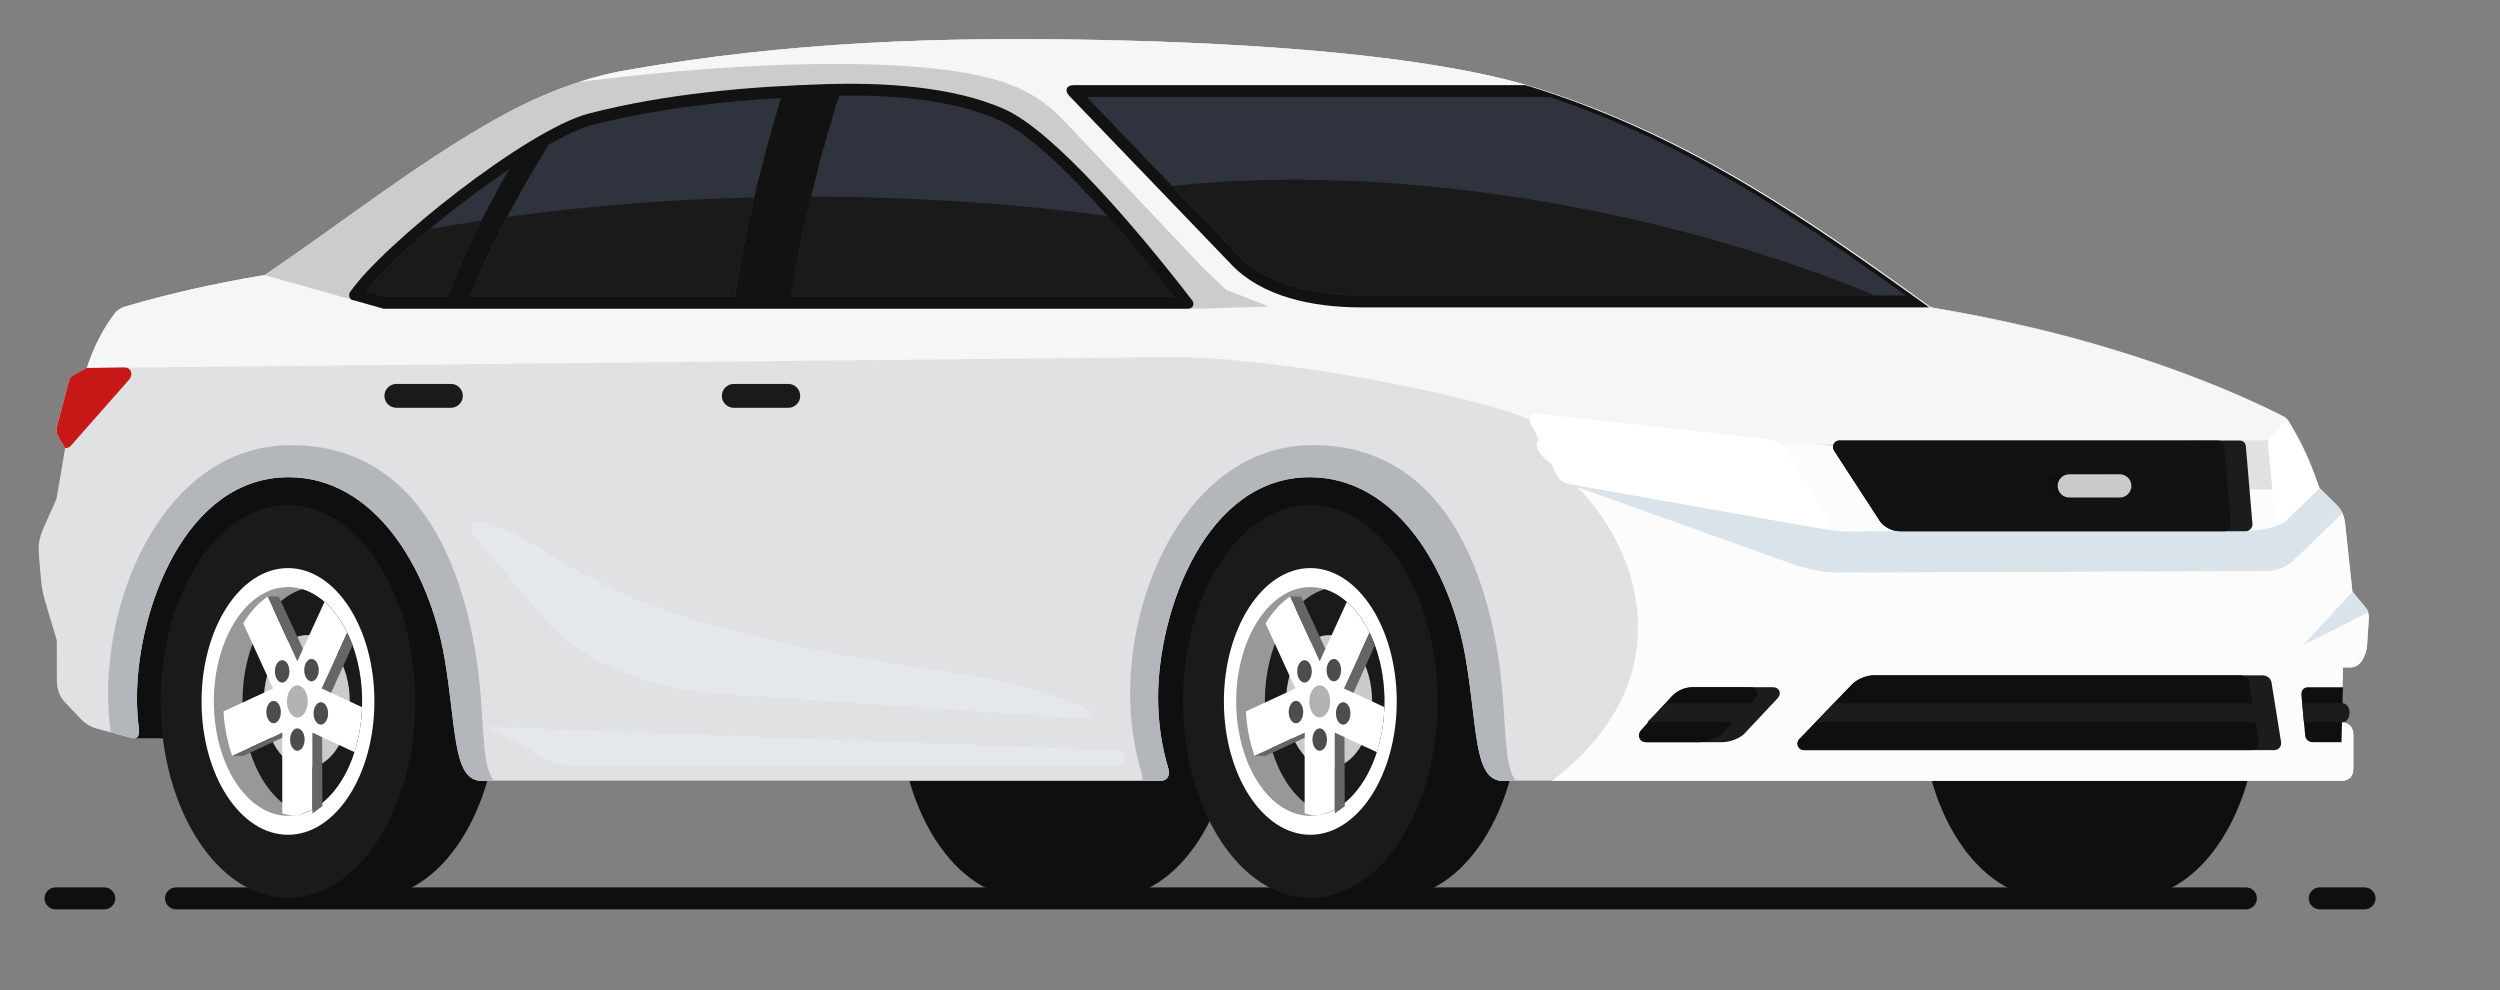 <?xml version="1.0" encoding="utf-8"?>
<!-- Generator: Adobe Illustrator 25.1.0, SVG Export Plug-In . SVG Version: 6.00 Build 0)  -->
<svg version="1.1" id="Layer_1" xmlns="http://www.w3.org/2000/svg" xmlns:xlink="http://www.w3.org/1999/xlink" x="0px" y="0px"
	 viewBox="0 0 1291.64 511.65" style="enable-background:new 0 0 1291.64 511.65;" xml:space="preserve">
<rect x="0" y="0" width="1291.64" height="511.65" fill="#808080" stroke="none"/>
<style type="text/css">
	.st0{fill-rule:evenodd;clip-rule:evenodd;fill:#0F0F0F;}
	.st1{fill-rule:evenodd;clip-rule:evenodd;fill:#1A1A1A;}
	.st2{fill-rule:evenodd;clip-rule:evenodd;fill:#FFFFFF;}
	.st3{fill-rule:evenodd;clip-rule:evenodd;fill:#989898;}
	.st4{fill-rule:evenodd;clip-rule:evenodd;fill:#CBCBCB;}
	.st5{fill-rule:evenodd;clip-rule:evenodd;fill:#B2B2B2;}
	.st6{fill-rule:evenodd;clip-rule:evenodd;fill:#4D4D4D;}
	.st7{fill-rule:evenodd;clip-rule:evenodd;fill:#666666;}
	.st8{fill-rule:evenodd;clip-rule:evenodd;fill:#E0E1E2;}
	.st9{fill-rule:evenodd;clip-rule:evenodd;fill:#CCCCCC;}
	.st10{fill-rule:evenodd;clip-rule:evenodd;fill:#FCFCFC;}
	.st11{fill-rule:evenodd;clip-rule:evenodd;fill:#B3B6BA;}
	.st12{fill-rule:evenodd;clip-rule:evenodd;fill:#F5F6F7;}
	.st13{fill-rule:evenodd;clip-rule:evenodd;fill:#C81717;}
	.st14{fill-rule:evenodd;clip-rule:evenodd;fill:#DAE3EA;}
	.st15{fill-rule:evenodd;clip-rule:evenodd;fill:#1C1C1C;}
	.st16{fill-rule:evenodd;clip-rule:evenodd;fill:#121212;}
	.st17{fill-rule:evenodd;clip-rule:evenodd;fill:#E5E8EA;}
	.st18{fill-rule:evenodd;clip-rule:evenodd;fill:#226FBF;}
	.st19{fill-rule:evenodd;clip-rule:evenodd;fill:#2E333D;}
</style>
<g id="_x36_">
	<path class="st0" d="M1160.37,458.48H90.93c-3.12,0-5.68,2.55-5.68,5.68l0,0c0,3.12,2.68,5.68,5.68,5.68h1069.44
		c3,0,5.68-2.55,5.68-5.68l0,0C1166.05,461.03,1163.49,458.48,1160.37,458.48L1160.37,458.48z M1221.67,458.48h-23.17
		c-3.12,0-5.68,2.55-5.68,5.68l0,0c0,3.12,2.67,5.68,5.68,5.68h23.17c3.01,0,5.68-2.55,5.68-5.68l0,0
		C1227.34,461.03,1224.79,458.48,1221.67,458.48L1221.67,458.48z M53.89,458.48H28.67c-3.12,0-5.68,2.55-5.68,5.68l0,0
		c0,3.12,2.67,5.68,5.68,5.68h25.22c3,0,5.68-2.55,5.68-5.68l0,0C59.57,461.03,57.02,458.48,53.89,458.48z"/>
	<polygon class="st0" points="852.58,403.38 247.49,403.38 93.15,381.42 68.92,381.45 52.85,328.73 55.44,229.98 852.58,229.98 	"/>
	<path class="st0" d="M530.04,260.91h42.79c36.33,0,65.79,45.44,65.79,101.5c0,56.05-29.46,101.5-65.79,101.5h-42.79
		c-36.33,0-65.79-45.44-65.79-101.5C464.25,306.35,493.7,260.91,530.04,260.91L530.04,260.91z M1058.24,463.9
		c-36.33,0-65.79-45.44-65.79-101.5c0-56.06,29.46-101.5,65.79-101.5h42.79c36.33,0,65.79,45.44,65.79,101.5
		c0,56.05-29.46,101.5-65.79,101.5H1058.24z"/>
	<g>
		<path class="st0" d="M148.78,260.91h42.79c36.33,0,65.79,45.44,65.79,101.5c0,56.05-29.46,101.5-65.79,101.5h-42.79
			C109.21,463.9,107.92,260.91,148.78,260.91z"/>
		<path class="st1" d="M148.78,463.9c36.24,0,65.79-45.6,65.79-101.5c0-55.9-29.56-101.5-65.79-101.5
			c-36.23,0-65.79,45.6-65.79,101.5C82.99,418.31,112.55,463.9,148.78,463.9z"/>
		<ellipse class="st2" cx="148.78" cy="362.4" rx="44.65" ry="68.89"/>
		<path class="st3" d="M148.78,421.49c21.1,0,38.3-26.54,38.3-59.09c0-32.55-17.21-59.09-38.3-59.09c-21.09,0-38.3,26.54-38.3,59.09
			C110.48,394.95,127.69,421.49,148.78,421.49z"/>
		<path class="st1" d="M156.19,304.42c17.61,5.32,30.9,29.26,30.9,57.98c0,28.72-13.29,52.66-30.9,57.98
			c-17.61-5.32-30.9-29.26-30.9-57.98C125.29,333.68,138.58,309.74,156.19,304.42z"/>
		<ellipse class="st4" cx="158.49" cy="362.4" rx="22.22" ry="34.27"/>
		<path class="st2" d="M151.18,421.37c-1.82-0.18-3.6-0.55-5.34-1.11v-41.72l-25.9,12c-1.05-3-1.94-6.15-2.65-9.43l-0.7-3.62
			c-0.55-3.21-0.92-6.54-1.12-9.94l25.57-11.85l-15.4-33.64c1.57-2.59,3.29-4.96,5.14-7.09l1.65-1.8c1.86-1.91,3.84-3.58,5.91-4.97
			l15.29,33.4l14.02-30.63c4.59,4.02,8.59,9.46,11.75,15.93l-13.18,28.8l20.82,9.65c-0.27,8.32-1.65,16.18-3.91,23.25l-21.7-10.05
			v39.65C158.18,419.94,154.75,421.03,151.18,421.37z"/>
		<path class="st5" d="M153.63,370.71c2.96,0,5.38-3.73,5.38-8.3c0-4.57-2.42-8.3-5.38-8.3c-2.96,0-5.38,3.73-5.38,8.3
			C148.25,366.97,150.67,370.71,153.63,370.71z"/>
		<path class="st6" d="M153.63,387.9c2.07,0,3.76-2.6,3.76-5.79c0-3.19-1.68-5.79-3.76-5.79c-2.07,0-3.76,2.61-3.76,5.79
			C149.88,385.3,151.57,387.9,153.63,387.9z"/>
		<path class="st6" d="M160.93,352.02c2.07,0,3.76-2.61,3.76-5.79c0-3.19-1.69-5.79-3.76-5.79c-2.07,0-3.76,2.6-3.76,5.79
			C157.18,349.41,158.86,352.02,160.93,352.02z"/>
		<path class="st6" d="M145.78,352.66c2.07,0,3.76-2.6,3.76-5.79c0-3.19-1.69-5.79-3.76-5.79c-2.07,0-3.76,2.6-3.76,5.79
			C142.02,350.06,143.7,352.66,145.78,352.66z"/>
		<path class="st6" d="M141.36,373.68c2.07,0,3.75-2.61,3.75-5.79c0-3.19-1.68-5.79-3.75-5.79c-2.07,0-3.76,2.6-3.76,5.79
			C137.61,371.08,139.29,373.68,141.36,373.68z"/>
		<path class="st6" d="M165.77,374.38c2.07,0,3.75-2.61,3.75-5.79c0-3.19-1.68-5.79-3.75-5.79c-2.07,0-3.76,2.6-3.76,5.79
			C162.01,371.78,163.7,374.38,165.77,374.38z"/>
		<polygon class="st7" points="153.63,341.61 156.53,335.26 143.99,308.21 138.35,308.21 		"/>
		<polygon class="st7" points="145.84,378.54 145.84,381.16 125.59,390.54 119.94,390.54 		"/>
		<polygon class="st7" points="161.42,420.27 166.57,416.52 166.43,380.86 161.42,378.54 		"/>
		<polygon class="st7" points="166.22,355.7 171.06,357.95 182.16,333.39 179.4,326.9 		"/>
	</g>
	<g>
		<path class="st0" d="M676.98,260.91h42.79c36.33,0,65.79,45.44,65.79,101.5c0,56.05-29.46,101.5-65.79,101.5h-42.79
			C637.41,463.9,636.12,260.91,676.98,260.91z"/>
		<path class="st1" d="M676.98,463.9c36.24,0,65.79-45.6,65.79-101.5c0-55.9-29.56-101.5-65.79-101.5
			c-36.23,0-65.79,45.6-65.79,101.5C611.19,418.31,640.75,463.9,676.98,463.9z"/>
		<path class="st2" d="M676.98,431.29c24.6,0,44.65-30.95,44.65-68.89c0-37.94-20.06-68.89-44.65-68.89
			c-24.6,0-44.65,30.95-44.65,68.89C632.33,400.34,652.39,431.29,676.98,431.29z"/>
		<path class="st3" d="M676.98,421.49c21.1,0,38.3-26.54,38.3-59.09c0-32.55-17.21-59.09-38.3-59.09c-21.09,0-38.3,26.54-38.3,59.09
			C638.68,394.95,655.89,421.49,676.98,421.49z"/>
		<path class="st1" d="M684.39,304.42c17.61,5.32,30.9,29.26,30.9,57.98c0,28.72-13.29,52.66-30.9,57.98
			c-17.61-5.32-30.9-29.26-30.9-57.98C653.49,333.68,666.78,309.74,684.39,304.42z"/>
		<path class="st4" d="M686.69,396.68c12.23,0,22.22-15.4,22.22-34.27c0-18.88-9.98-34.27-22.22-34.27
			c-12.24,0-22.22,15.39-22.22,34.27C664.47,381.28,674.45,396.68,686.69,396.68z"/>
		<path class="st2" d="M679.39,421.37c-1.82-0.18-3.6-0.55-5.34-1.11v-41.72l-25.9,12c-1.05-3-1.94-6.15-2.65-9.43l-0.7-3.62
			c-0.55-3.21-0.92-6.54-1.12-9.94l25.57-11.85l-15.4-33.64c1.57-2.59,3.29-4.96,5.14-7.09l1.65-1.8c1.86-1.91,3.84-3.58,5.91-4.97
			l15.29,33.4l14.02-30.63c4.59,4.02,8.59,9.46,11.75,15.93l-13.18,28.8l20.82,9.65c-0.26,8.32-1.65,16.18-3.91,23.25l-21.7-10.05
			v39.65C686.39,419.94,682.95,421.03,679.39,421.37z"/>
		<ellipse class="st5" cx="681.84" cy="362.4" rx="5.38" ry="8.3"/>
		<ellipse class="st6" cx="681.84" cy="382.11" rx="3.76" ry="5.79"/>
		<path class="st6" d="M689.14,352.02c2.07,0,3.76-2.61,3.76-5.79c0-3.19-1.69-5.79-3.76-5.79c-2.07,0-3.76,2.6-3.76,5.79
			C685.38,349.41,687.07,352.02,689.14,352.02z"/>
		<path class="st6" d="M673.98,352.66c2.07,0,3.76-2.6,3.76-5.79c0-3.19-1.69-5.79-3.76-5.79c-2.07,0-3.76,2.6-3.76,5.79
			C670.22,350.06,671.91,352.66,673.98,352.66z"/>
		<path class="st6" d="M669.57,373.68c2.07,0,3.75-2.61,3.75-5.79c0-3.19-1.69-5.79-3.75-5.79c-2.07,0-3.76,2.6-3.76,5.79
			C665.81,371.08,667.49,373.68,669.57,373.68z"/>
		<path class="st6" d="M693.97,374.38c2.07,0,3.75-2.61,3.75-5.79c0-3.19-1.69-5.79-3.75-5.79c-2.07,0-3.76,2.6-3.76,5.79
			C690.22,371.78,691.9,374.38,693.97,374.38z"/>
		<polygon class="st7" points="681.84,341.61 684.74,335.26 672.2,308.21 666.55,308.21 		"/>
		<polygon class="st7" points="674.05,378.54 674.05,381.16 653.8,390.54 648.15,390.54 		"/>
		<polygon class="st7" points="689.63,420.27 694.78,416.52 694.63,380.86 689.63,378.54 		"/>
		<polygon class="st7" points="694.42,355.7 699.26,357.95 710.36,333.39 707.6,326.9 		"/>
	</g>
	<path class="st8" d="M64.41,158.51c23.15-6.91,47.35-12.25,72.32-16.39c39.45-26.67,76.94-56.49,118.35-80.01
		c20.99-11.92,43.94-21.48,67.7-25.68c85.53-15.15,164.25-17.33,243.65-15.81c77.58,1.49,171.98,7.46,227.31,24.86
		c80.76,25.41,143.63,70.04,203.87,113.34c66.84,10.82,132.09,30.87,181.93,56.18c1.69,0.86,3.19,2.71,3.91,4.28l14.94,32.9
		l8.77,8.67c2.87,2.84,4.07,6.09,4.43,9.38l3.81,35.52c2.26,2.77,4.51,5.54,6.77,8.3c1.01,1.22,1.65,2.73,1.77,4.7l-0.98,14.68
		c-0.31,4.65-3.12,11.37-8.32,11.37h-4.11l-0.79,28.4c3.94,0,6.16,2.67,6.15,6.35l-0.02,17.62c0,3.84-2.03,6.23-6.18,6.23H775.05
		c-13.56-1.82-11.73-27.79-17.78-63.19c-7.91-46.35-36.05-93.65-80.61-93.65c-53.68,0-78.33,69.14-78.33,113.9
		c0,12.94,1.89,25.33,5.34,36.72c1.1,3.65-0.89,6.22-3.73,6.22H247.49c-13.56-1.82-11.73-27.79-17.78-63.19
		c-7.91-46.35-36.05-93.65-80.62-93.65c-53.68,0-78.33,69.14-78.33,113.9c0,5.32,0.32,10.53,0.94,15.63
		c0.62,5.11-1.35,5.84-3.64,5.22l-17.66-4.77c-3.88-1.05-6.37-2.68-9.09-5.54l-7.92-8.32c-2.07-2.18-4.01-5.85-4.02-11.2
		l-0.03-20.62l-6.16-20.66c-1.25-4.2-1.87-8.59-2.24-13.21l-0.91-11.42c-0.39-4.89,0.81-9.05,2.4-12.65l6.78-15.25l4.44-26.16
		l-2.96-4.87c-1.15-1.89-1.82-4.06-1.22-6.37l6.09-23.36c0.41-1.6,1.59-2.56,3.04-3.36l6.21-3.41c3.23-9.63,7.62-19.08,14.41-28.17
		C60.39,160.42,62.46,159.09,64.41,158.51z"/>
	<path class="st9" d="M64.41,158.51c23.15-6.91,47.35-12.25,72.32-16.39c39.45-26.67,76.94-56.49,118.35-80.01
		c20.99-11.92,43.94-21.48,67.7-25.68c85.53-15.15,164.25-17.33,243.65-15.81c77.58,1.49,171.98,7.46,227.31,24.86
		c80.76,25.41,143.63,70.04,203.87,113.34c32.88,5.32,65.37,12.88,95.83,22.2H48.3c2.79-6.48,6.31-12.85,10.94-19.06
		C60.39,160.42,62.46,159.09,64.41,158.51z"/>
	<path class="st10" d="M1197.83,250.97l0.55,1.21l8.77,8.67c2.87,2.84,4.07,6.09,4.43,9.38l3.81,35.52c2.26,2.77,4.51,5.54,6.77,8.3
		c1.01,1.22,1.65,2.73,1.77,4.7l-0.98,14.68c-0.31,4.65-3.12,11.37-8.32,11.37h-4.11l-0.79,28.4c3.94,0,6.16,2.67,6.15,6.35
		l-0.02,17.62c0,3.83-2.03,6.23-6.18,6.23H801.81c71.69-54.18,45.39-129.01,0.33-163.13c-34.42-26.06,44.56-21.27,138.16-10.55
		C1038.42,240.94,1153.22,258.62,1197.83,250.97z"/>
	<path class="st11" d="M255.11,403.38h-7.62c-13.56-1.82-11.73-27.78-17.78-63.19c-7.92-46.35-36.05-93.65-80.62-93.65
		c-53.68,0-78.33,69.14-78.33,113.9c0,5.32,0.32,10.53,0.94,15.63c0.62,5.11-1.35,5.84-3.64,5.22l-10.86-2.93
		c-0.88-6.47-1.35-13.12-1.35-19.91c0-59.32,33.67-128.47,94.52-128.47c60.85,0,86.12,53.36,95.04,105.64
		C251.04,368.54,247.84,394.23,255.11,403.38z"/>
	<path class="st11" d="M783.14,403.38h-8.09c-13.56-1.82-11.73-27.78-17.78-63.19c-7.92-46.35-36.05-93.65-80.61-93.65
		c-53.68,0-78.33,69.14-78.33,113.9c0,12.94,1.89,25.33,5.34,36.72c1.1,3.65-0.89,6.22-3.73,6.22h-9.82
		c0.23-1.01,0.19-2.19-0.21-3.5c-3.88-12.86-6.02-26.83-6.02-41.43c0-59.32,33.67-128.47,94.52-128.47
		c60.85,0,86.12,53.36,95.04,105.64C779.07,368.54,775.87,394.23,783.14,403.38z"/>
	<path class="st12" d="M64.41,158.51c23.15-6.91,47.35-12.25,72.32-16.39l61.53,17.38h421l36.47-1.14l-22.13-8.56l-12.18-11.56
		L550.2,62.88c-6.92-6.92-16.17-16.32-37.52-22.16c-40.15-10.99-122.05-10.06-213.64,1.68l0,0c7.79-2.52,15.72-4.55,23.73-5.97
		c85.53-15.15,164.25-17.33,243.65-15.81l3.65,0.07v0l3.67,0.08v0c60.16,1.36,129.16,5.47,181.9,15.46v0
		c2.15,0.41,4.28,0.82,6.38,1.25v0l3.12,0.65v0l3.08,0.66v0l3.03,0.68v0l2.99,0.69v0l2.94,0.71c0.97,0.24,1.93,0.48,2.89,0.73
		l2.84,0.74l2.79,0.76l2.73,0.77c0.9,0.26,1.8,0.52,2.68,0.79c0.88,0.27,1.76,0.53,2.62,0.81
		c80.76,25.41,143.63,70.04,203.87,113.34c23.45,4.11,46.52,8.93,69.05,14.75c41.6,11.03,80.79,25.41,113.03,41.52l0.08,0.04
		l0.03,0.02l0.03,0.02l0.02,0.01l0.01,0.01l0.03,0.02l0.03,0.02l0,0l0.02,0.01l0.03,0.02l0.02,0.01l0.01,0.01l0.03,0.02l0.03,0.02
		l0.01,0.01l0.02,0.01l0.03,0.02l0.03,0.02l0,0l0.03,0.02l0.03,0.02l0.01,0.01l0.02,0.01l0.03,0.02l0.03,0.02l0.03,0.02l0.03,0.02
		l0.02,0.01l0.01,0.01l0.03,0.02l0.03,0.02l0,0l0.02,0.02l0.03,0.02l0.02,0.01l0.01,0.01l0.03,0.02l0.03,0.02l0.01,0.01l0.02,0.02
		l0.03,0.02l0.02,0.02l0,0l0.03,0.02l0.03,0.02l0.01,0.01l0.02,0.01l0.03,0.02l0.03,0.02l0.03,0.02l0.03,0.02l0.01,0.01l0.01,0.01
		l0.03,0.02l0.03,0.02l0,0l0.02,0.02l0.03,0.02l0.02,0.02l0.01,0.01l0.03,0.02l0.03,0.03l0.01,0.01l0.02,0.02l0.03,0.02l0.02,0.02
		l0.01,0l0.03,0.03l0.03,0.02l0.01,0.01l0.02,0.02l0.03,0.02l0.03,0.03l0.03,0.03l0.03,0.02l0.01,0.01l0.01,0.01l0.03,0.03
		l0.03,0.03l0,0l0.02,0.02l0.02,0.03l0.02,0.02l0.01,0.01l0.02,0.03l0.03,0.03l-8.13,10.98l-17.65,0.03l-260.45,2.55L790.4,216.8
		c-28.45-12.5-132.3-32.84-186.21-32.29l-559.36,5.63c3.23-9.63,7.62-19.08,14.41-28.17l0.11-0.14l0.06-0.07l0.05-0.06l0.01-0.01
		l0.06-0.07l0.01,0l0.06-0.07l0.02-0.02l0.16-0.17l0.01-0.01l0.07-0.07l0.01,0l0.06-0.06l0.02-0.02l0.05-0.05l0.07-0.07l0.04-0.03
		l0.03-0.03l0,0l0.04-0.03l0.03-0.03l0.01-0.01l0.04-0.03l0.02-0.02l0.01-0.01l0.04-0.03l0.02-0.02l0.02-0.01l0.04-0.03l0.02-0.02
		l0.02-0.02l0.04-0.03l0.01-0.01l0.02-0.02l0.04-0.03l0.01-0.01l0.03-0.02l0.04-0.03l0.01,0l0.03-0.03l0.04-0.03l0,0l0.04-0.03
		l0.04-0.03v0l0.04-0.03l0.04-0.03l0.01,0l0.04-0.03l0.03-0.02l0.01-0.01l0.04-0.03l0.03-0.02l0.01-0.01l0.04-0.03l0.02-0.02
		l0.02-0.01l0.04-0.03l0.02-0.01l0.02-0.02l0.04-0.03l0.02-0.01l0.03-0.02l0.05-0.03l0.01-0.01l0.03-0.02l0.04-0.03l0.01,0
		l0.04-0.03l0.04-0.03l0,0l0.04-0.03l0.04-0.03l0,0l0.04-0.03l0.04-0.02l0.01,0l0.05-0.03l0.03-0.02l0.01-0.01l0.05-0.03l0.03-0.02
		l0.02-0.01l0.04-0.03l0.02-0.01l0.02-0.01l0.05-0.03l0.02-0.01l0.03-0.02l0.04-0.03l0.02-0.01l0.03-0.02l0.05-0.03l0.01-0.01
		l0.04-0.02l0.05-0.03l0,0l0.04-0.02l0.09-0.05l0.04-0.02l0,0l0.05-0.03l0.04-0.02l0.01-0.01l0.05-0.02l0.03-0.02l0.01-0.01
		l0.05-0.02l0.03-0.01l0.02-0.01l0.05-0.02l0.02-0.01l0.08-0.04l0.01-0.01l0.09-0.04v0l0.02-0.01l0.02-0.01L63.1,159l0.02-0.01
		c0.34-0.15,0.7-0.29,1.07-0.42l0.02-0.01l0.02-0.01l0,0l0.09-0.03L64.41,158.51z"/>
	<path class="st13" d="M33.66,231.49l-2.95-4.87c-1.13-1.86-1.81-3.99-1.24-6.26l6.12-23.47c0.44-1.57,1.41-2.64,2.9-3.3l6.35-3.47
		l19.21-0.29c3.72-0.06,5.03,3.6,2.52,6.45l-29.99,34.04C35.87,231.13,34.75,231.56,33.66,231.49z"/>
	<path class="st14" d="M1198.38,252.18l8.77,8.67l0.13,0.13l0.06,0.06l0.06,0.06l0.01,0.01l0.05,0.05l0.06,0.06l0.02,0.02l0.04,0.04
		l0.06,0.06l0.03,0.03l0.03,0.03l0.06,0.06l0.04,0.04l0.02,0.02l0.06,0.06l0.05,0.05l0.01,0.01l0.06,0.06l0.05,0.06v0l0.06,0.06
		l0.05,0.06l0.01,0.01l0.04,0.06l0.05,0.06l0.02,0.02l0.03,0.04l0.05,0.06l0.03,0.03l0.02,0.03l0.05,0.06l0.03,0.04l0.02,0.02
		l0.05,0.06l0.04,0.05l0.01,0.01l0.05,0.07l0.05,0.06h0l0.05,0.07l0.05,0.06l0.01,0.01l0.04,0.06l0.05,0.07l0.01,0.02l0.03,0.05
		l0.05,0.06l0.02,0.03l0.02,0.03l0.05,0.07l0.03,0.04l0.02,0.02l0.04,0.07l0.04,0.05l0.01,0.01l0.04,0.07l0.04,0.06l0,0l0.04,0.07
		l0.04,0.07l0,0.01l0.04,0.06l0.04,0.07l0.01,0.02l0.03,0.05l0.04,0.07l0.02,0.03l0.02,0.04l0.04,0.07l0.02,0.04l0.02,0.02
		l0.04,0.07l0.03,0.05l0.01,0.01l0.04,0.07l0.11,0.21l0.03,0.06l0.03,0.07l0.01,0.02l0.02,0.05l0.04,0.07l0.01,0.03l0.02,0.04
		l0.03,0.07l0.02,0.04l0.01,0.03l0.03,0.07l0.02,0.05l0.01,0.02l0.03,0.07l-24.3,23.47c-3.97,3.84-8.86,6.39-15.05,6.41l-220.2,0.78
		c-7.87,0.03-15.43-1.39-22.66-3.73l-117.79-42.13l131.38,23.25c12.14,2.14,11.26,1.28,25.32,1.28h187.45
		c8.16,0.18,19.9-1.03,25.34-4.48L1198.38,252.18L1198.38,252.18z M1215.39,305.74l0.11,0.13l0.11,0.13l0.11,0.13l0.11,0.13
		l0.11,0.13l0.11,0.13l0.11,0.13l0.11,0.13l0.11,0.13l0.11,0.13l0.11,0.13l0.11,0.13l0.11,0.13l0.11,0.13l0.11,0.13l0.11,0.13
		l0.11,0.13l0.11,0.13l0.11,0.13l0.11,0.13l0.1,0.13l0.11,0.13l0.1,0.13l0.11,0.13l0.1,0.13l0.11,0.13l0.1,0.13l0.11,0.13l0.1,0.13
		l0.11,0.13l0.1,0.13l0.11,0.13l0.1,0.13l0.1,0.13l0.11,0.13l0.11,0.13l0.11,0.13l0.11,0.13l0.11,0.13l0.11,0.13l0.11,0.13
		l0.11,0.13l0.11,0.13l0.11,0.13l0.11,0.13l0.11,0.13l0.11,0.13l0.11,0.13l0.11,0.13l0.11,0.13l0.11,0.13l0.11,0.13l0.11,0.13
		l0.11,0.13l0.11,0.13l0.11,0.13l0.11,0.13l0.1,0.13l0.11,0.13l0.1,0.13l0.11,0.13l0.1,0.13l0.11,0.13l0.1,0.13l0.05,0.06l0.05,0.06
		l0.04,0.06c0.47,0.6,0.86,1.28,1.14,2.05l-33.67,17.07L1215.39,305.74z"/>
	<path class="st0" d="M1210.52,355.06l-0.79,28.4c-4.91,0-9.83,0.03-14.74,0c-1.95-0.01-3.79-1.11-4.01-3.52l-1.95-20.75
		c-0.26-2.8,1.42-4.12,3.58-4.12H1210.52z"/>
	<path class="st15" d="M1157.1,227.59H950.3c-2.43,0-4.3,2.78-2.65,5.31l23.42,36.02c1.78,2.91,6.12,5.55,10.4,5.55h129.95h49.06
		c1.58,0,3.42-1.93,3.28-3.57l-3.42-40.2C1160.17,228.74,1158.85,227.59,1157.1,227.59z"/>
	<path class="st16" d="M1146.03,227.59H950.3c-2.43,0-4.3,2.78-2.65,5.31l23.42,36.02c1.78,2.91,6.12,5.55,10.4,5.55h118.8h11.15
		h37.92c1.58,0,3.42-1.93,3.28-3.57l-3.42-40.2C1149.03,228.77,1147.75,227.63,1146.03,227.59z"/>
	<path class="st15" d="M1168.75,348.9H968.14c-4.1,0-8.96,2.31-11.17,4.6l-27.32,28.36c-2.04,2.12-0.8,5.7,2.62,5.7l242.55,0.01
		c2.53,0,4.06-2.02,3.71-4.22l-4.97-30.91C1173.26,350.63,1171.48,348.9,1168.75,348.9z"/>
	<path class="st0" d="M1157.2,348.9H968.14c-4.1,0-8.96,2.31-11.17,4.6l-27.32,28.36c-2.04,2.12-0.8,5.7,2.62,5.7l231,0.01l0.12,0
		c2.46-0.06,3.94-2.05,3.59-4.22l-4.97-30.91C1161.71,350.63,1159.93,348.9,1157.2,348.9z"/>
	<path class="st15" d="M915.87,355.06h-41.19c-4.56,0-8.48,1.98-11.29,5.09l-15.46,17.1c-2.23,2.47-1.04,6.2,2.73,6.2h39.06
		c4.66,0,9.53-2.28,11.65-4.54l17.05-18.16C920.66,358.35,919.47,355.06,915.87,355.06z"/>
	<path class="st0" d="M904.32,355.06h-29.64c-4.56,0-8.48,1.98-11.29,5.09l-15.46,17.1c-2.23,2.47-1.04,6.2,2.73,6.2h27.5
		c4.66,0,9.53-2.28,11.65-4.54l17.05-18.16C909.11,358.35,907.92,355.06,904.32,355.06z"/>
	<path class="st2" d="M1181.58,216.59c0.8,0.84,1.45,1.81,1.85,2.7c6.34,10.22,11.09,21.32,14.94,32.9l-17.59,17.22
		c-2.62,1.89-5.14,0.55-5.42-2.39l-3.52-36.9c-0.24-2.49,1.14-3.9,3.1-6.1L1181.58,216.59z"/>
	<path class="st17" d="M576.39,387.64l-324.26-12.16l31,16.88c4.02,2.19,8.83,3.47,13.62,3.47h279.63
		C582.12,395.83,582.59,387.87,576.39,387.64z"/>
	<path class="st0" d="M1089.16,245.03h-26.08c-3.31,0-6.01,2.7-6.01,6.01v0c0,3.31,2.7,6.01,6.01,6.01h26.08
		c3.31,0,6.01-2.7,6.01-6.01v0C1095.16,247.73,1092.46,245.03,1089.16,245.03z"/>
	<path class="st4" d="M1095.19,245.03h-26.08c-3.31,0-6.01,2.7-6.01,6.01v0c0,3.31,2.7,6.01,6.01,6.01h26.08
		c3.31,0,6.01-2.7,6.01-6.01v0C1101.2,247.73,1098.5,245.03,1095.19,245.03z"/>
	<path class="st1" d="M407.28,198.36H379.1c-3.39,0-6.16,2.77-6.16,6.16l0,0c0,3.39,2.77,6.17,6.16,6.17h28.18
		c3.39,0,6.16-2.77,6.16-6.17l0,0C413.44,201.13,410.67,198.36,407.28,198.36z"/>
	<path class="st1" d="M232.96,198.36h-28.18c-3.39,0-6.17,2.77-6.17,6.16l0,0c0,3.39,2.78,6.17,6.17,6.17h28.18
		c3.39,0,6.17-2.77,6.17-6.17l0,0C239.13,201.13,236.36,198.36,232.96,198.36z"/>
	<polygon class="st15" points="1169.27,363.31 947.51,363.31 938.02,373.16 1169.27,373.16 	"/>
	<polygon class="st15" points="908.31,363.31 860.53,363.31 851.04,373.16 900.41,373.16 	"/>
	<path class="st15" d="M1210.02,363.31h-20.56l0.89,9.85h19.67C1215.15,373.16,1215.26,363.31,1210.02,363.31z"/>
	<path class="st17" d="M248.2,280.57l36.83,43.71c20.96,19.41,48.7,30.36,82.4,33.88l187.08,12.76
		c25.35,2.31-1.79-14.48-65.52-23.83c-84.53-12.4-150.67-26.36-200.87-58.19C254.18,266.57,232.77,263.58,248.2,280.57z"/>
	<path class="st2" d="M794.06,213.7l120.53,13.35c3.08,0.34,5.66,2.16,6.91,4.14l23.07,36.8c1.69,2.7-0.59,5.66-3.21,5.19
		l-131.14-23.23c-2.27-0.5-4.73-2.12-5.87-4.53l-13.61-26.88C789.62,216.34,791.33,213.4,794.06,213.7z"/>
	<path class="st17" d="M530.64,111.75h35.6c21.05,0,21.05,42.93,0,42.93h-35.6c-8.33,0-15.14-6.81-15.14-15.14v-12.66
		C515.5,118.57,522.31,111.75,530.64,111.75z"/>
	<path class="st17" d="M572.83,133.9l21.11,5.93c4.89,1.37,7.33,5.4,6.58,11.2c-0.69,5.35-6.42,9-16.14,6.56l-13.88-3.48
		c-3-0.76-6.41-2.64-5.63-5.63l2.33-8.94C567.97,136.54,569.85,133.06,572.83,133.9z"/>
	<path class="st18" d="M522.42,119.97L522.42,119.97c3.8,0,6.92,3.12,6.92,6.92v16.24c0,3.13,1.88,4.8,4.88,4.8h32.98
		c6.33,0,6.34,6.75,0,6.75h-36.56c-9.17,0-15.14-6.95-15.14-15.59v-12.2C515.5,123.08,518.61,119.97,522.42,119.97z"/>
	<g>
		<g>
			<path class="st16" d="M788,44c1.64,0.41,3.29,0.82,4.93,1.44c80.77,25.52,143.65,70.17,203.87,113.38H703.33
				c-25.89,0-51.58-5.76-67.2-22.22l-83.85-87.25c-2.26-2.47-1.44-5.35,2.47-5.35H788z"/>
			<path class="st19" d="M984.68,152.64H703.33c-21.37,0-47.27-4.12-62.89-20.17l-78.92-82.31h239.22
				C869.59,73.22,926.31,110.87,984.68,152.64L984.68,152.64z"/>
			<path class="st1" d="M968.85,152.64H703.33c-21.37,0-47.27-4.12-62.89-20.17l-34.73-36.42
				C722.44,83.71,860.34,107.99,968.85,152.64L968.85,152.64z"/>
		</g>
		<g>
			<path class="st16" d="M613.7,159.5H198.21l-15.21-4.31c-2.47,0-3.08-2.67-2.26-4.11c16.64-24.44,91.64-84.21,123.49-92.43
				c39.86-10.27,82.6-13.97,123.08-15.2c27.33-0.82,64.73,0.82,92.06,13.14c25.07,11.5,66.78,59.97,96.58,98.59
				C617.4,157.03,616.37,159.5,613.7,159.5L613.7,159.5z"/>
			<path class="st19" d="M606.51,153.34H408.83l0.21-1.64v-0.41l0.21-1.44l0.41-1.64l0.21-1.23v-0.41l0.21-1.64v-0.21l0.41-1.44
				v-0.62l0.21-1.03v-0.21l0.21-1.44l0.41-1.44v-0.21l0.21-1.64v-0.41l0.41-1.23v-0.82l0.21-0.82l0.21-1.23l0.21-0.41l0.21-1.64l0,0
				l0.41-1.64v-0.41l0.21-1.23l0.21-1.03l0.21-0.62l0.21-1.44v-0.21l0.82-3.29v-0.62l0.21-1.03l0,0l0.41-1.64l0.41-1.44l0,0
				l0.21-1.64l0.21-0.41l0.21-1.23l0.21-0.82l0.21-0.82l0.21-1.23l0.21-0.41l0.41-1.64l0,0l0.21-1.44l0.41-1.64l0.21-1.03l0.21-0.62
				l0.41-1.44v-0.21l0.41-1.64v-0.21l0.41-1.23l0.21-0.82l0.21-0.82l0.21-1.23l0.21-0.41l0.41-1.64l0,0l0.82-3.08l0.21-1.03
				l0.21-0.62L422.6,87l0.21-0.41l0.41-1.64l0,0l0.41-1.64l0.21-0.41l0.21-1.03l0.21-1.03l0.21-0.62l0.41-1.44v-0.21l0.41-1.64
				l0.21-0.21l0.41-1.44l0.21-0.62l0.21-0.82l0.21-1.23l0.21-0.41l0.41-1.64l0,0l0.41-1.64l0.21-0.41l0.41-1.23l0.21-0.82l0.21-0.82
				l0.41-1.23V64.2l0.62-1.64v-0.21l0.41-1.44l0.21-0.62l0.21-1.03l0.41-1.03l0.21-0.62l0.41-1.64l0,0l0.41-1.64l0.21-0.41
				l0.41-1.23l0.21-0.82l0.21-0.82l0.41-1.23l0.21-0.41c26.92-0.41,59.38,1.85,83.22,12.94C542.6,74.06,584.93,125.4,606.51,153.34
				L606.51,153.34z M379.86,153.34H242.6c11.51-27.93,25.07-52.79,40.89-78.66c8.84-4.93,16.44-8.42,22.19-10.06
				c31.64-8.01,64.93-12.12,97.81-13.97C393.22,84.94,385,117.6,379.86,153.34L379.86,153.34z M231.09,153.34h-32.06l-10.07-2.88
				c13.36-16.84,45.41-43.75,74.18-63.05c-4.32,7.39-8.42,14.99-12.33,22.39C243.42,124.17,236.84,138.75,231.09,153.34
				L231.09,153.34z"/>
			<path class="st1" d="M606.51,153.34H408.83l0.21-1.64v-0.41l0.21-1.44l0.41-1.64l0.21-1.23v-0.41l0.21-1.64v-0.21l0.41-1.44
				v-0.62l0.21-1.03v-0.21l0.21-1.44l0.41-1.44v-0.21l0.21-1.64v-0.41l0.41-1.23v-0.82l0.21-0.82l0.21-1.23l0.21-0.41l0.21-1.64l0,0
				l0.41-1.64v-0.41l0.21-1.23l0.21-1.03l0.21-0.62l0.21-1.44v-0.21l0.82-3.29v-0.62l0.21-1.03l0,0l0.41-1.64l0.41-1.44l0,0
				l0.21-1.64l0.21-0.41l0.21-1.23l0.21-0.82l0.21-0.82l0.21-1.23l0.21-0.41l0.41-1.64l0,0l0.21-1.44l0.41-1.64l0.21-1.03l0.21-0.62
				l0.21-1.03c3.29,0,6.58,0,9.86,0c49.93,0.62,98.22,3.9,143.22,10.06C585.34,126.43,597.67,141.83,606.51,153.34L606.51,153.34z
				 M389.52,101.99c-44.59,1.03-87.33,4.52-127.4,10.06c-6.99,13.35-13.56,26.91-19.52,41.28h137.26
				C382.32,135.67,385.61,118.63,389.52,101.99L389.52,101.99z M248.76,113.9c-9.04,1.44-17.88,2.88-26.51,4.31
				c-14.18,11.91-26.3,23.41-33.29,32.25l10.07,2.88h32.06C236.23,139.99,242.19,127.05,248.76,113.9L248.76,113.9z"/>
		</g>
	</g>
</g>
</svg>

